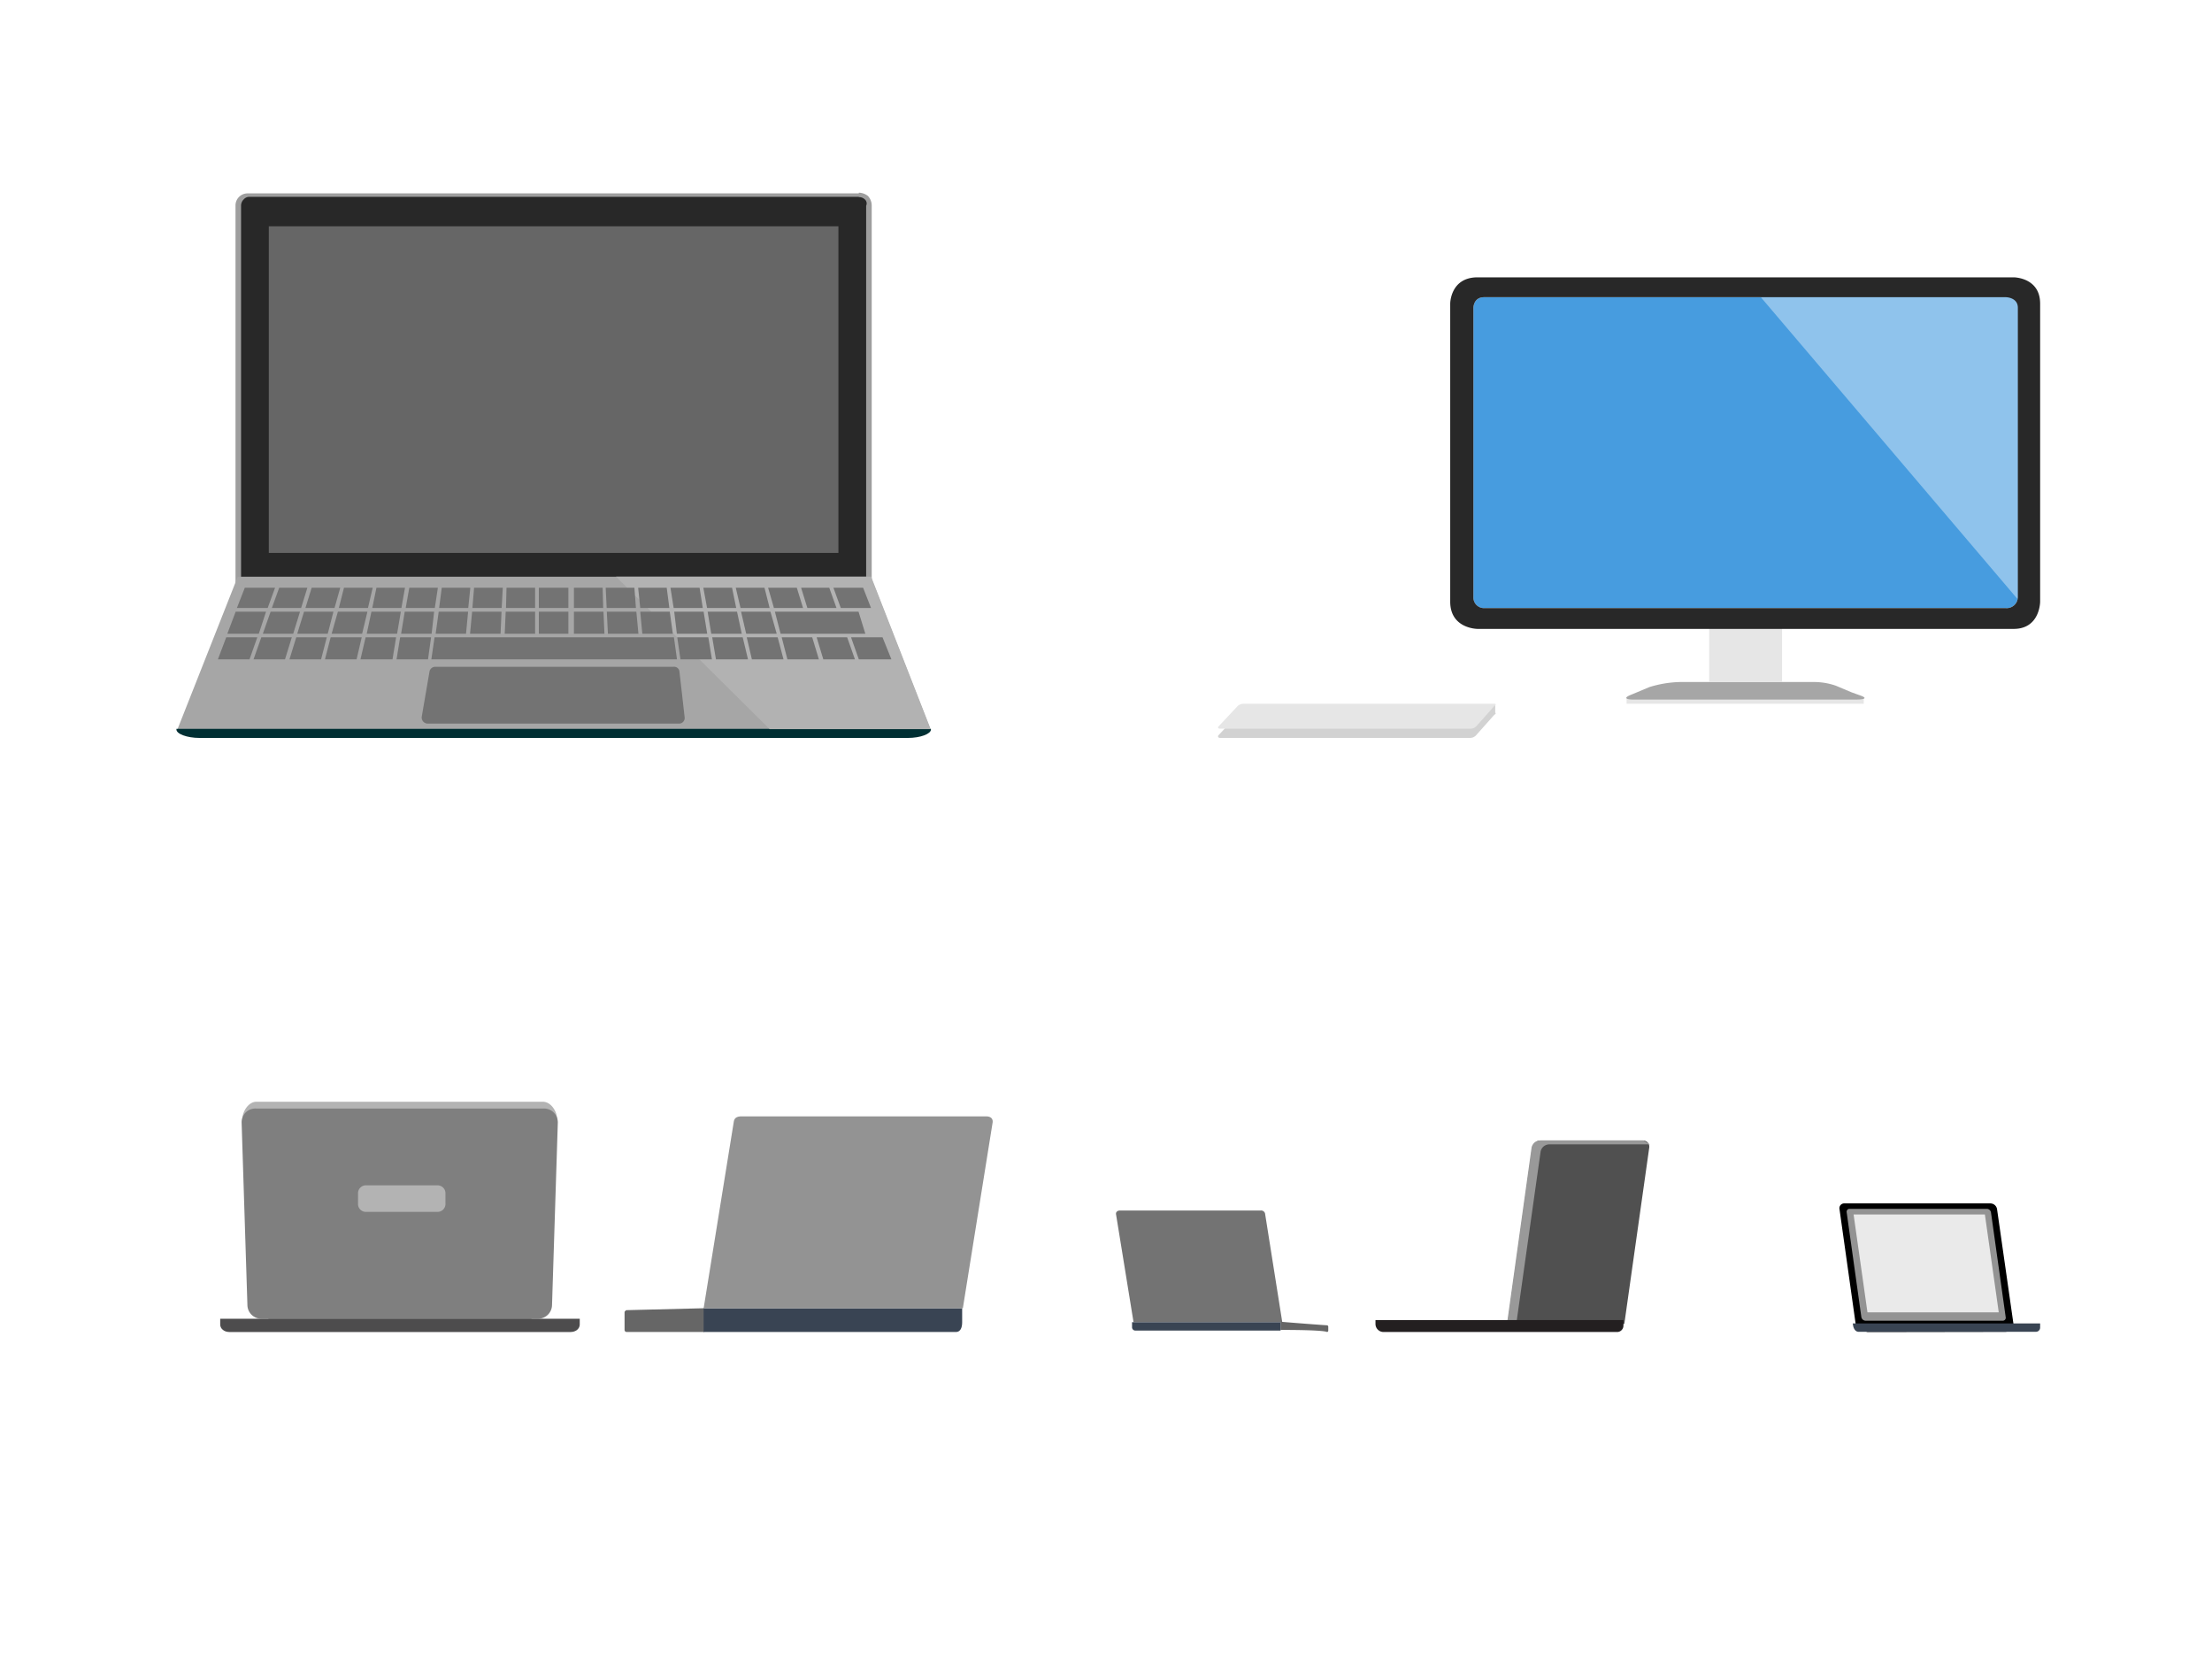<svg xmlns="http://www.w3.org/2000/svg" viewBox="0 0 800 600"><title>elements-devices-2</title><path d="M800 600H0V0h800z" fill="#fff"/><path d="M188.989 478.118h-88.663a5.1 5.1 0 0 1-5.1-4.888l-7.563-68.336c-.091-2.806 2.187-6.426 5.012-6.426h103.7c2.916 0 5.194 3.62 5.1 6.426l-7.381 68.336a5.1 5.1 0 0 1-5.1 4.888z" fill="#b3b3b3"/><path d="M194.457 476.941H94.585a5.026 5.026 0 0 1-5.1-4.8l-2.1-66.164a4.966 4.966 0 0 1 5.1-5.069h104.159a5.021 5.021 0 0 1 5.1 5.069l-2.1 66.164a5.05 5.05 0 0 1-5.194 4.8z" fill="#7f7f7f"/><path d="M79.64 476.941v2.082c0 1.539 1.458 2.715 3.28 2.715h123.474c1.822 0 3.28-1.177 3.28-2.715v-2.082z" fill="#4d4c4d"/><path d="M158.189 438.293H132.31a2.83 2.83 0 0 1-2.825-2.806V431.5a2.83 2.83 0 0 1 2.825-2.806h25.879a2.851 2.851 0 0 1 2.916 2.806v3.983a2.851 2.851 0 0 1-2.916 2.806z" fill="#b3b3b3"/><path d="M254.728 481.738h-28.1a.772.772 0 0 1-.746-.7v-6.5c0-.232.5-.7.746-.7l28.1-.7v8.584z" fill="#666" fill-rule="evenodd"/><path d="M254.479 481.738h91.261c1.492 0 2.238-1.392 2.238-3.48v-5.1h-93.5v8.584z" fill="#394453" fill-rule="evenodd"/><path d="M268.156 403.745h88.526c1.492 0 2.735.736 2.238 2.7l-10.693 66.711h-93.748l10.941-67.692c.249-1.226 1.243-1.717 2.735-1.717z" fill="#939393" fill-rule="evenodd"/><path d="M725.422 107.484s4.365 0 4.365 3.843v104.595a4.047 4.047 0 0 1-4.365 4.01H536.739a3.829 3.829 0 0 1-3.861-4.01V111.327s0-3.843 3.861-3.843h188.683z" fill="#479cdf"/><path fill="#8fc3ec" d="M733.943 221.676V104.629h-99.547l99.547 117.047z"/><path fill="#d2d2d2" d="M538.082 258.027h2.686v-3.174h-2.686v3.174z"/><path d="M540.432 258.528c.839-.5.5-.835 0-.835h-90.481a3.33 3.33 0 0 0-2.35.835l-6.883 7.352c-.5.5 0 1 .5 1H531.7a3 3 0 0 0 2.182-1l6.547-7.352z" fill="#d2d2d2"/><path d="M540.432 255.354c.839-.5.5-.835 0-.835h-90.481a3.33 3.33 0 0 0-2.35.835l-6.883 7.352c-.5.5 0 .835.5.835H531.7a2.907 2.907 0 0 0 2.182-.835l6.547-7.352zM588.274 254.518h85.78v-1.837h-85.78v1.837z" fill="#e6e6e6"/><path d="M656.6 246.665a24.449 24.449 0 0 1 7.382 1.335l5.54 2.339 3.693 1.337s3.693 1.337-2.35 1.337h-80.241s-5.2 0-.5-1.838l6.376-2.675a40.419 40.419 0 0 1 11.079-1.838z" fill="#a6a6a6"/><path fill="#e6e6e6" d="M618.155 246.665h26.355v-24.989h-26.355v24.989z"/><path d="M728.276 100.3H534.389c-9.9 0-9.9 9.524-9.9 9.524v107.769c0 9.858 9.9 9.858 9.9 9.858h193.887c9.568 0 9.568-9.858 9.568-9.858v-107.77c0-9.523-9.568-9.523-9.568-9.523zm1.511 115.622a4.047 4.047 0 0 1-4.364 4.01H536.738a3.829 3.829 0 0 1-3.861-4.01V111.327s0-3.843 3.861-3.843h188.684s4.364 0 4.364 3.843z" fill="#282828"/><path d="M587.458 478.816l9.011-63.752a2.254 2.254 0 0 0-2.28-2.6h-37.02a3.234 3.234 0 0 0-3.04 2.6l-8.9 63.752z" fill="#505050"/><path d="M557.169 416.579a3.227 3.227 0 0 1 3.04-2.706h36.477l-2.28-1.407h-37.454a3.234 3.234 0 0 0-3.04 2.6l-8.9 63.752h3.365l8.794-62.236z" fill="#999"/><path d="M584.852 481.738h-84.461a2.915 2.915 0 0 1-2.931-2.922v-1.407h89.673v2.057a2.29 2.29 0 0 1-2.28 2.273z" fill="#231f20"/><path d="M725.156 481.662l-49.612.076c-1.14 0-4.331-2.272-4.331-2.272l-5.926-42.116a1.737 1.737 0 0 1 1.823-2.121h52.727a2.454 2.454 0 0 1 2.431 2.121l6.078 42.495c.152 1.212-1.975 1.818-3.191 1.818z"/><path d="M724.32 477.648h-49.688a1.607 1.607 0 0 1-1.444-1.288l-5.318-37.95a1.041 1.041 0 0 1 1.064-1.212h49.688a1.537 1.537 0 0 1 1.444 1.288l5.318 37.874a1.064 1.064 0 0 1-1.064 1.288z" fill="#939393"/><path fill="#eaeaea" d="M722.877 474.618h-47.485l-5.015-35.375h47.485l5.015 35.375z"/><path d="M737.844 480.147a1.522 1.522 0 0 1-1.52 1.515H672.2c-1.064 0-1.747-.985-1.975-2.121l-.152-.909h67.771v1.515z" fill="#394453"/><path d="M455.92 437.8h-50.9c-.836 0-1.6.53-1.368 1.515l6.306 38.859h53.791l-6.23-39.313a1.469 1.469 0 0 0-1.6-1.06z" fill="#737373" fill-rule="evenodd"/><path d="M463.137 480.981c16.563 0 16.791.757 16.791.757a.489.489 0 0 0 .456-.454v-1.515a.489.489 0 0 0-.456-.454c-5.774-.379-16.791-1.288-16.791-1.288v2.954z" fill="#666" fill-rule="evenodd"/><path d="M463.137 481.208H410.79a1.2 1.2 0 0 1-1.368-1.208v-1.818h53.715v3.03z" fill="#394453" fill-rule="evenodd"/><path d="M310.9 70.536H90.243a3.737 3.737 0 0 0-3.712 3.883V215.9h228.084V74.419a3.737 3.737 0 0 0-3.712-3.883z" fill="#282828"/><path d="M310.6 70.486v-.548H89.641a4.359 4.359 0 0 0-4.464 4.53v142.083h230.091V74.22a5.1 5.1 0 0 0-1.354-3.336 5.473 5.473 0 0 0-3.314-1.194v1.593a3.108 3.108 0 0 1 2.257.9 1.972 1.972 0 0 1 .4 2.24v140.834H87.183V74.369a3.1 3.1 0 0 1 .953-2.24 2.688 2.688 0 0 1 2.057-.946H310.6v-.7z" fill="#9e9e9e"/><path fill="#a6a6a6" d="M314.916 208.586H85.979l-21.77 55.111h272.277l-21.57-55.111z"/><path d="M328.309 266.883H72.185c-4.665 0-8.377-1.493-8.377-3.037v-.246h272.878v.249c0 1.543-3.712 3.037-8.377 3.037z" fill="#002f33"/><path fill="#b2b2b2" d="M278.349 263.697h58.237l-21.519-55.111H222.82l55.529 55.111z"/><path fill="#666" d="M97.216 199.973h206.013V81.837H97.216v118.136z"/><path fill="#737373" d="M170 229.196h11.035l.352-7.965h-10.635l-.752 7.965zM181.838 212.569h-10.383l-.602 7.318h10.584l.401-7.318zM207.571 229.196h11.035l-.351-7.965h-10.684v7.965zM207.571 219.887h10.584l-.201-7.318h-10.383v7.318zM219.409 219.887h10.584l-.552-7.318h-10.383l.351 7.318zM170.1 212.569h-10.333l-.953 7.318h10.534l.752-7.318zM145.07 229.196h11.035l.903-7.965h-10.634l-1.304 7.965zM134.636 219.887h10.534l1.304-7.318h-10.333l-1.505 7.318zM157.56 229.196h10.985l.753-7.965h-10.635l-1.103 7.965zM146.725 219.887h10.534l1.103-7.318h-10.333l-1.304 7.318zM312.96 229.196l-2.458-7.965h-30.247l2.056 7.965h30.649zM279.904 219.887h10.534l-2.258-7.318h-10.383l2.107 7.318zM289.735 212.569l2.258 7.318h10.534l-2.609-7.318h-10.183zM255.926 221.231l1.305 7.965h11.035l-1.705-7.965h-10.635zM280.907 229.196l-2.257-7.965h-10.635l1.856 7.965h11.036zM243.838 221.231l.953 7.965h10.985l-1.304-7.965h-10.634zM267.815 219.887h10.534l-1.856-7.318h-10.384l1.706 7.318zM243.637 219.887h10.534l-1.154-7.318h-10.534l1.154 7.318zM231.548 219.887h10.534l-.953-7.318h-10.333l.752 7.318zM232.3 229.196h11.036l-1.104-7.965h-10.684l.752 7.965zM219.86 229.196h11.036l-.753-7.965h-10.684l.401 7.965zM255.726 219.887h10.534l-1.505-7.318h-10.384l1.355 7.318zM304.082 219.887h10.935l-2.859-7.318h-10.735l2.659 7.318zM268.617 230.491h-11.035l1.354 7.965h11.587l-1.906-7.965zM281.258 230.491h-11.186l1.856 7.965h11.437l-2.107-7.965zM256.177 230.491h-11.236l1.154 7.965h11.386l-1.304-7.965zM293.748 230.491h-11.035l2.056 7.965h11.387l-2.408-7.965zM307.793 230.491l2.809 7.965h11.788l-3.21-7.965h-11.387zM306.389 230.491h-11.036l2.408 7.965h11.437l-2.809-7.965zM144.969 221.231h-10.634l-1.705 7.965h10.985l1.354-7.965zM122.547 219.887h10.534l1.706-7.318h-10.384l-1.856 7.318zM155.904 230.491h-11.186l-1.304 7.965h11.387l1.103-7.965zM243.737 230.491h-86.578l-1.154 7.965h88.836l-1.104-7.965zM193.526 212.569h-10.334l-.2 7.318h10.534v-7.318zM194.88 219.887h10.684v-7.318H194.88v7.318zM194.88 221.231v7.965h-1.354v-7.965h-10.635l-.351 7.965h23.024v-7.965H194.88zM247.6 259.316l-1.856-16.329a1.927 1.927 0 0 0-2.057-1.842h-86.278a2.148 2.148 0 0 0-2.057 1.643l-2.809 16.329a2.209 2.209 0 0 0 2.057 2.589h90.943a2.041 2.041 0 0 0 2.057-2.39zM132.88 221.231h-10.684l-2.257 7.965h11.035l1.906-7.965zM143.264 230.491h-11.036l-1.856 7.965h11.588l1.304-7.965zM107.499 229.196h11.035l2.057-7.965h-10.634l-2.458 7.965zM93.052 230.491H81.816l-3.01 7.965h11.437l2.809-7.965zM96.814 219.887l2.659-7.318H88.538l-2.86 7.318h11.136zM95.059 229.196h10.985l2.458-7.965H97.868l-2.809 7.965zM82.217 229.196h11.387l2.608-7.965H85.227l-3.01 7.965zM103.084 238.456l2.458-7.965H94.507l-2.809 7.965h11.386zM98.319 219.887h10.584l2.257-7.318h-10.182l-2.659 7.318zM130.824 230.491h-11.236l-2.057 7.965h11.437l1.856-7.965zM118.183 230.491h-11.035l-2.458 7.965h11.436l2.057-7.965zM110.458 219.887h10.534l2.057-7.318h-10.334l-2.257 7.318z"/></svg>